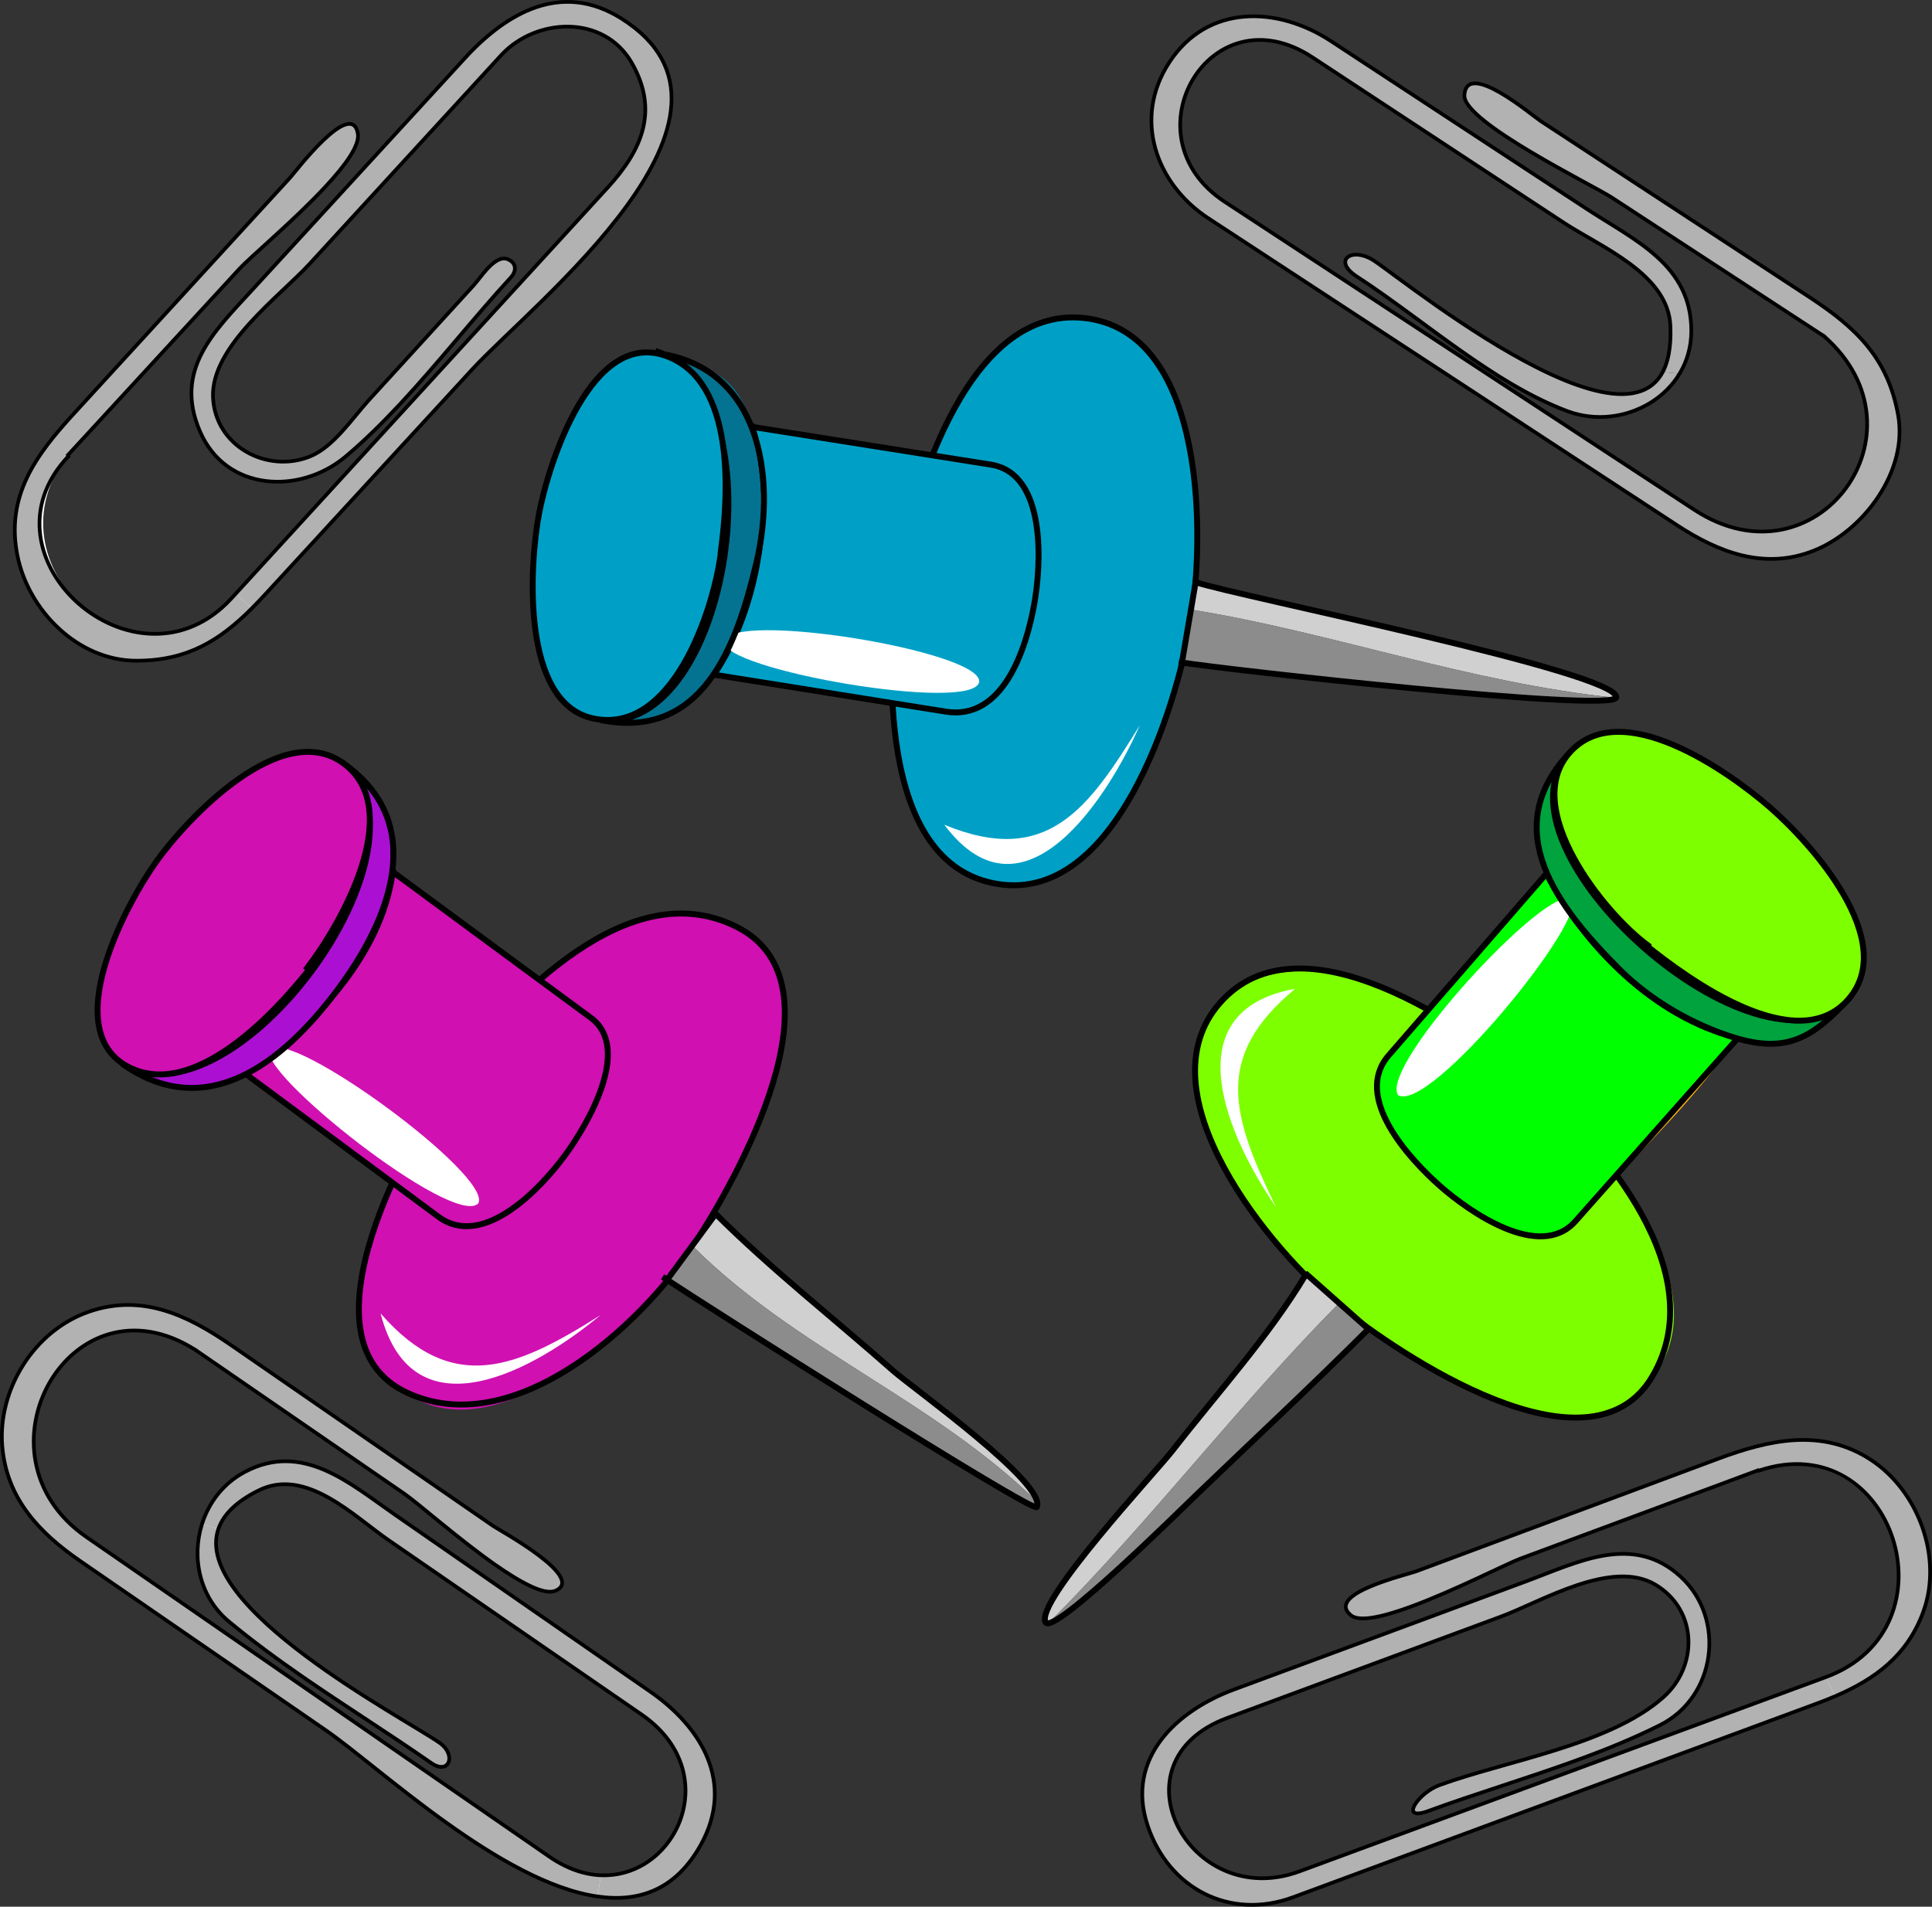 <?xml version="1.0" encoding="UTF-8" standalone="no"?>
<!-- Generator: Adobe Illustrator 12.0.0, SVG Export Plug-In . SVG Version: 6.00 Build 51448)  --><svg height="257.509" id="Layer_1" inkscape:version="0.40+cvs" sodipodi:docbase="F:\openclip\svg3" sodipodi:docname="Puntine.svg" sodipodi:version="0.32" style="overflow:visible;enable-background:new 0 0 260.888 257.509;" version="1.0" viewBox="0 0 260.888 257.509" width="260.888" xml:space="preserve" xmlns="http://www.w3.org/2000/svg" xmlns:cc="http://web.resource.org/cc/" xmlns:dc="http://purl.org/dc/elements/1.1/" xmlns:inkscape="http://www.inkscape.org/namespaces/inkscape" xmlns:rdf="http://www.w3.org/1999/02/22-rdf-syntax-ns#" xmlns:sodipodi="http://inkscape.sourceforge.net/DTD/sodipodi-0.dtd" xmlns:svg="http://www.w3.org/2000/svg" xmlns:xml="http://www.w3.org/XML/1998/namespace"><rect x="0" y="0" width="260.888" height="257.509" fill="#333333" stroke="none"/>
<defs id="defs134"></defs>
<sodipodi:namedview bordercolor="#666666" borderopacity="1.0" id="base" inkscape:current-layer="Layer_1" inkscape:cx="130.44400" inkscape:cy="128.75450" inkscape:pageopacity="0.0" inkscape:pageshadow="2" inkscape:window-height="540" inkscape:window-width="640" inkscape:window-x="132" inkscape:window-y="132" inkscape:zoom="1.4679098" pagecolor="#ffffff"></sodipodi:namedview>

<path d="M9.202,61.421c7.704-8.366,15.408-16.732,23.112-25.098c2.464-2.676,16.71-14.181,16.01-18.267  c-0.837-4.885-8.533,5.262-9.103,5.884C29.473,34.58,19.725,45.22,9.977,55.859C4.875,61.428,0.719,66.987,2.366,75.09  c1.5,7.382,8.182,14.141,16.053,14.141c7.85,0,12.403-3.539,17.446-9.021c9.31-10.12,18.62-20.239,27.93-30.359  c8.241-8.957,40.813-34.325,20.118-47.351c-8.102-5.1-15.523-0.762-21.108,5.325c-9.594,10.455-19.188,20.911-28.782,31.366  c-5.187,5.653-10.575,10.793-7.028,19.048c3.521,8.194,13.538,8.584,19.679,3.418c8.182-6.882,15.035-16.302,22.293-24.171  c0.807-0.875,0.799-1.957-0.373-2.462c-1.708-0.736-3.588,2.359-4.645,3.518c-4.719,5.171-9.439,10.342-14.158,15.514  c-2.216,2.428-4.747,6.32-7.948,7.602c-5.81,2.326-12.807-1.423-13.08-8.013c-0.285-6.868,9.035-13.642,13.076-18.045  c8.602-9.374,17.203-18.747,25.804-28.121c4.682-5.103,13.888-5.6,17.684,1.032c3.712,6.485,1.299,11.833-3.237,16.786  C65.147,43.8,48.205,62.303,31.262,80.807C18.326,94.934-2.315,76.085,9.202,61.421" id="path3" style="fill:#FFFFFF;"></path>

<g id="XMLID_1_">
	<g id="g6">
		<path d="M48.324,18.054c0.27,1.59-1.73,4.32-4.42,7.2c-4.2,4.52-10.09,9.43-11.59,11.07    c-7.7,8.37-15.41,16.73-23.11,25.1v0.23c-12.83,13.56,9.28,33.1,22.06,19.15c0.19-0.2,0.37-0.41,0.56-0.61l2.17,1.98    c-4.36,4.35-8.71,7.06-15.57,7.06c-7.88,0-14.56-6.76-16.06-14.14c-1.65-8.11,2.51-13.67,7.61-19.23    c9.75-10.64,19.5-21.28,29.25-31.92C39.794,23.313,47.484,13.173,48.324,18.054z" id="path8" style="fill:#B2B2B2;"></path>

		<path d="M41.844,61.653c3.2-1.28,5.73-5.17,7.95-7.6c4.72-5.17,9.44-10.34,14.16-15.51    c1.05-1.16,2.93-4.25,4.64-3.52c1.17,0.51,1.18,1.59,0.37,2.46c-4.98,5.41-9.78,11.55-14.96,17.1c-2.35,2.52-4.77,4.92-7.33,7.07    c-6.14,5.17-16.16,4.78-19.68-3.41c-3.55-8.26,1.84-13.4,7.03-19.05c3.82-4.16,7.64-8.33,11.46-12.49    c5.77-6.29,11.55-12.58,17.32-18.88c5.59-6.08,13.01-10.42,21.11-5.32c20.69,13.02-11.88,38.39-20.12,47.35    c-9.31,10.12-18.62,20.24-27.93,30.36c-0.63,0.68-1.25,1.34-1.87,1.96l-2.17-1.98c7.62-8.33,15.24-16.65,22.87-24.98    c9.13-9.97,18.26-19.94,27.4-29.92c4.53-4.95,6.94-10.3,3.23-16.78c-3.79-6.63-13-6.14-17.68-1.03    c-8.6,9.37-17.2,18.74-25.81,28.12c-4.04,4.4-13.36,11.17-13.07,18.04C29.034,60.233,36.034,63.983,41.844,61.653z" id="path10" style="fill:#B2B2B2;"></path>

	</g>

	<g id="g12">
		<path d="M9.204,61.423    c7.7-8.37,15.41-16.73,23.11-25.1c1.5-1.64,7.39-6.55,11.59-11.07c2.69-2.88,4.69-5.61,4.42-7.2c-0.84-4.88-8.53,5.26-9.1,5.89    c-9.75,10.64-19.5,21.28-29.25,31.92c-5.1,5.56-9.26,11.12-7.61,19.23c1.5,7.38,8.18,14.14,16.06,14.14    c6.86,0,11.21-2.71,15.57-7.06c0.62-0.62,1.24-1.28,1.87-1.96c9.31-10.12,18.62-20.24,27.93-30.36    c8.24-8.96,40.81-34.33,20.12-47.35c-8.1-5.1-15.52-0.76-21.11,5.32c-5.77,6.3-11.55,12.59-17.32,18.88    c-3.82,4.16-7.64,8.33-11.46,12.49c-5.19,5.65-10.58,10.79-7.03,19.05c3.52,8.19,13.54,8.58,19.68,3.41    c2.56-2.15,4.98-4.55,7.33-7.07c5.18-5.55,9.98-11.69,14.96-17.1c0.81-0.87,0.8-1.95-0.37-2.46c-1.71-0.73-3.59,2.36-4.64,3.52    c-4.72,5.17-9.44,10.34-14.16,15.51c-2.22,2.43-4.75,6.32-7.95,7.6c-5.81,2.33-12.81-1.42-13.08-8.01    c-0.29-6.87,9.03-13.64,13.07-18.04c8.61-9.38,17.21-18.75,25.81-28.12c4.68-5.11,13.89-5.6,17.68,1.03    c3.71,6.48,1.3,11.83-3.23,16.78c-9.14,9.98-18.27,19.95-27.4,29.92c-7.63,8.33-15.25,16.65-22.87,24.98    c-0.19,0.2-0.37,0.41-0.56,0.61c-12.78,13.95-34.89-5.59-22.06-19.15" id="path14" style="fill:none;stroke:#000000;stroke-width:0.5;stroke-linecap:square;stroke-miterlimit:10;"></path>

	</g>

</g>

<g id="XMLID_2_">
	<g id="g17">
		<path d="M214.234,28.193c6.56,4.31,14.15,7.57,14.15,16.49c0,2.18-0.591,4.14-1.591,5.79l-2.27-0.24    c0.77-1.46,1.15-3.5,1.03-6.25c-0.3-7-9.46-10.66-14.38-13.9c-11.32-7.45-22.631-14.89-33.95-22.34    c-13.87-9.13-25.3,10.68-11.851,19.51c11.641,7.63,23.28,15.27,34.92,22.9c9.49,6.23,18.99,12.46,28.48,18.69    c16.46,10.8,32.22-10.59,17.52-23.45c-9.539-6.24-19.09-12.48-28.64-18.72c-1.6-1.04-8.979-4.74-14.29-8.24    c-3.229-2.14-5.689-4.2-5.62-5.56c0.271-4.85,9.141,2.72,10.311,3.48c12.06,7.91,24.13,15.81,36.2,23.72    c6.3,4.13,10.649,8.18,12.06,15.96c1.37,7.58-4.66,15.68-11.43,18.35c-6.63,2.62-12.83,0.21-18.391-3.43    c-10.91-7.15-21.819-14.29-32.72-21.43c-10.21-6.69-20.41-13.37-30.62-20.05c-7.07-4.64-10.229-13.49-5.24-21.08    c5.21-7.91,14.66-7.54,21.811-2.85c7.479,4.91,14.96,9.82,22.439,14.73C206.184,22.914,210.204,25.554,214.234,28.193z" id="path19" style="fill:#B2B2B2;"></path>

		<path d="M185.583,35.233c4.04,2.69,33.051,26.18,38.94,15l2.27,0.24c-2.949,4.88-9.479,7.17-15.14,5.06    c-3.75-1.4-7.43-3.5-11.04-5.87c-6.02-3.96-11.83-8.71-17.41-12.33C179.854,35.153,182.564,33.233,185.583,35.233z" id="path21" style="fill:#B2B2B2;"></path>

	</g>

	<g id="g23">
	</g>

</g>

<path d="M246.297,45.396  c-9.548-6.239-19.096-12.478-28.643-18.717c-2.572-1.681-20.103-10.216-19.907-13.808c0.264-4.851,9.137,2.719,10.305,3.484  c12.065,7.905,24.132,15.811,36.197,23.716c6.308,4.132,10.649,8.178,12.06,15.965c1.374,7.581-4.652,15.674-11.425,18.348  c-6.63,2.618-12.832,0.207-18.394-3.435c-10.906-7.143-21.813-14.286-32.719-21.429c-10.204-6.683-20.408-13.366-30.613-20.049  c-7.076-4.634-10.234-13.49-5.242-21.078c5.205-7.911,14.654-7.538,21.805-2.845c11.503,7.549,23.006,15.098,34.509,22.646  c6.566,4.309,14.156,7.57,14.156,16.493c0,8.605-9.152,13.675-16.734,10.842c-9.994-3.735-19.521-12.398-28.444-18.194  c-3.358-2.181-0.646-4.103,2.376-2.097c4.569,3.033,41.007,32.639,39.975,8.743c-0.302-6.998-9.46-10.658-14.384-13.898  c-11.316-7.447-22.634-14.895-33.95-22.342c-13.866-9.125-25.304,10.683-11.848,19.51c21.131,13.863,42.263,27.726,63.394,41.588  C245.236,79.641,260.998,58.257,246.297,45.396" id="path25" style="fill:none;stroke:#000000;stroke-width:0.5;stroke-linecap:square;stroke-miterlimit:10;"></path>

<path d="M26.406,182.326c9.406,6.476,18.812,12.95,28.218,19.426c2.983,2.054,16.66,14.564,20.332,13.099  c4.36-1.741-7.578-8.221-8.369-8.767c-11.777-8.126-23.554-16.252-35.332-24.378c-5.817-4.015-11.988-7.05-19.225-4.564  c-7.398,2.541-12.36,10.503-11.723,18.174c0.584,7.042,4.947,11.662,10.492,15.483c11.057,7.622,22.114,15.243,33.171,22.864  c10.314,7.109,39.346,35.859,50.666,15.479c4.63-8.335,0.112-15.871-6.829-20.682c-11.503-7.974-23.006-15.947-34.51-23.921  c-6.093-4.224-12.481-9.913-20.293-5.716c-7.413,3.983-8.565,14.785-2.121,20.152c8.468,7.051,18.307,12.832,27.354,19.126  c2.419,1.683,3.468-1.094,1.107-2.735c-5.83-4.056-44.515-24.048-24.455-34.067c6.39-3.191,12.815,3.412,17.597,6.71  c11.383,7.849,22.766,15.697,34.149,23.545c13.743,9.477,1.088,28.556-12.458,19.2c-20.831-14.387-41.662-28.773-62.494-43.16  C-4.451,196.448,9.565,171.586,26.406,182.326" id="path27" style="fill:#FFFFFF;"></path>

<g id="XMLID_3_">
	<g id="g30">
		<path d="M81.124,253.264c10.25,0.41,16.83-13.9,5.51-21.71c-11.38-7.851-22.76-15.7-34.15-23.54    c-4.78-3.3-11.2-9.91-17.59-6.71c-3.05,1.52-4.74,3.279-5.4,5.17l-2.22-0.63c0.91-2.891,2.85-5.471,5.73-7.021    c7.81-4.2,14.2,1.49,20.29,5.721c4.11,2.84,8.21,5.689,12.31,8.529c7.4,5.13,14.8,10.26,22.2,15.391    c6.95,4.81,11.46,12.34,6.83,20.68c-3.38,6.09-8.34,7.79-13.91,6.99L81.124,253.264z" id="path32" style="fill:#B2B2B2;"></path>

		<path d="M29.494,206.474c-3.65,10.56,24.91,25.46,29.85,28.89c2.36,1.641,1.31,4.42-1.11,2.74    c-5.65-3.94-11.61-7.67-17.36-11.64c-3.44-2.381-6.81-4.851-9.99-7.49c-3.93-3.28-5.04-8.59-3.61-13.13L29.494,206.474z" id="path34" style="fill:#B2B2B2;"></path>

		<path d="M81.124,253.264l-0.4,2.87c-13.08-1.851-29.52-17.48-36.75-22.471    c-11.06-7.619-22.12-15.239-33.17-22.859c-5.55-3.83-9.91-8.45-10.5-15.49c-0.63-7.67,4.33-15.63,11.73-18.17    c7.23-2.49,13.4,0.55,19.22,4.56c11.78,8.13,23.56,16.25,35.33,24.38c0.79,0.551,12.73,7.03,8.37,8.771    c-1.5,0.6-4.68-1.15-8.12-3.55c-4.95-3.48-10.45-8.34-12.21-9.55c-9.41-6.48-18.81-12.95-28.22-19.431    c-16.84-10.74-30.86,14.12-14.72,25.271c9.53,6.58,19.06,13.16,28.59,19.739c11.3,7.811,22.6,15.61,33.91,23.421    C76.574,252.403,78.934,253.174,81.124,253.264z" id="path36" style="fill:#B2B2B2;"></path>

	</g>

	<g id="g38">
		<path d="M26.404,182.323    c9.41,6.48,18.81,12.95,28.22,19.431c1.76,1.21,7.26,6.069,12.21,9.55c3.44,2.399,6.62,4.149,8.12,3.55    c4.36-1.74-7.58-8.22-8.37-8.771c-11.77-8.13-23.55-16.25-35.33-24.38c-5.82-4.01-11.99-7.05-19.22-4.56    c-7.4,2.54-12.36,10.5-11.73,18.17c0.59,7.04,4.95,11.66,10.5,15.49c11.05,7.62,22.11,15.24,33.17,22.859    c7.23,4.99,23.67,20.62,36.75,22.471c5.57,0.8,10.53-0.9,13.91-6.99c4.63-8.34,0.12-15.87-6.83-20.68    c-7.4-5.131-14.8-10.261-22.2-15.391c-4.1-2.84-8.2-5.689-12.31-8.529c-6.09-4.23-12.48-9.921-20.29-5.721    c-2.88,1.55-4.82,4.13-5.73,7.021c-1.43,4.54-0.32,9.85,3.61,13.13c3.18,2.64,6.55,5.109,9.99,7.49    c5.75,3.97,11.71,7.699,17.36,11.64c2.42,1.68,3.47-1.1,1.11-2.74c-4.94-3.43-33.5-18.33-29.85-28.89    c0.66-1.891,2.35-3.65,5.4-5.17c6.39-3.2,12.81,3.41,17.59,6.71c11.39,7.84,22.77,15.689,34.15,23.54    c11.32,7.81,4.74,22.12-5.51,21.71c-2.19-0.09-4.55-0.86-6.94-2.51c-11.31-7.811-22.61-15.61-33.91-23.421    c-9.53-6.579-19.06-13.159-28.59-19.739C-4.456,196.443,9.564,171.583,26.404,182.323" id="path40" style="fill:none;stroke:#000000;stroke-width:0.5;stroke-linecap:square;stroke-miterlimit:10;"></path>

	</g>

</g>

<path d="M237.341,198.589c-10.682,3.97-21.363,7.94-32.045,11.91c-3.043,1.132-19.884,10.104-22.868,7.651  c-3.535-2.904,7.413-5.417,8.868-5.959c13.552-5.053,27.104-10.105,40.655-15.157c6.874-2.563,14.038-4.244,20.709,0.141  c6.402,4.208,9.706,13.188,7.062,20.469c-2.471,6.805-7.828,10.002-14.264,12.382c-12.597,4.659-25.194,9.319-37.792,13.979  c-11.021,4.076-22.04,8.152-33.061,12.229c-8.473,3.134-16.791-1.138-19.635-9.683c-3.036-9.125,3.957-15.515,11.657-18.366  c13.147-4.87,26.295-9.739,39.441-14.608c6.949-2.573,14.439-6.575,20.901-0.61c6.167,5.692,4.72,16.255-2.828,20.033  c-9.792,4.901-21.011,7.824-31.296,11.593c-3.977,1.457-1.371-2.435,1.522-3.495c8.962-3.283,22.997-5.424,30.244-11.868  c4.715-4.193,4.675-11.76-1.059-15.202c-5.919-3.554-15.448,2.296-20.857,4.3c-12.323,4.563-24.646,9.127-36.969,13.691  c-15.905,5.89-5.165,26.225,9.761,20.716c23.688-8.743,47.377-17.486,71.064-26.229  C264.719,219.799,255.702,193.128,237.341,198.589" id="path42" style="fill:#FFFFFF;"></path>

<g id="XMLID_4_">
	<g id="g45">
		<path d="M213.043,238.873c11.171-4.119,22.341-8.25,33.511-12.369l1.26,2.579    c-0.771,0.33-1.55,0.641-2.36,0.94c-12.59,4.66-25.189,9.32-37.79,13.98c-11.02,4.079-22.04,8.149-33.06,12.229    c-8.47,3.13-16.79-1.14-19.63-9.68c-3.04-9.13,3.95-15.521,11.649-18.37c8.29-3.07,16.591-6.14,24.881-9.21    c4.859-1.8,9.71-3.601,14.569-5.4c6.95-2.569,14.44-6.569,20.9-0.609c6.16,5.689,4.72,16.26-2.83,20.029    c-3.67,1.84-7.54,3.4-11.49,4.83c-6.58,2.391-13.38,4.41-19.81,6.771c-3.971,1.45-1.37-2.44,1.529-3.5    c8.96-3.28,22.99-5.42,30.24-11.87c4.71-4.19,4.67-11.76-1.06-15.2c-5.92-3.55-15.45,2.3-20.86,4.3    c-12.32,4.57-24.64,9.13-36.96,13.69c-15.91,5.89-5.17,26.229,9.76,20.72C188.004,248.113,200.524,243.493,213.043,238.873z" id="path47" style="fill:#B2B2B2;"></path>

		<path d="M252.664,197.174c6.4,4.21,9.7,13.189,7.061,20.47c-2.16,5.95-6.54,9.14-11.91,11.439l-1.26-2.579    c17.97-6.631,9.12-33.96-8.98-27.91h-0.229c-10.681,3.97-21.37,7.939-32.051,11.91c-1.84,0.689-8.739,4.239-14.56,6.399    c-3.8,1.41-7.13,2.22-8.31,1.25c-3.53-2.91,7.42-5.42,8.869-5.96c13.551-5.05,27.11-10.11,40.66-15.16    C238.824,194.474,245.994,192.794,252.664,197.174z" id="path49" style="fill:#B2B2B2;"></path>

	</g>

	<g id="g51">
		<path d="M237.344,198.594    c-10.681,3.97-21.37,7.939-32.051,11.91c-1.84,0.689-8.739,4.239-14.56,6.399c-3.8,1.41-7.13,2.22-8.31,1.25    c-3.53-2.91,7.42-5.42,8.869-5.96c13.551-5.05,27.11-10.11,40.66-15.16c6.87-2.56,14.04-4.239,20.71,0.141    c6.4,4.21,9.7,13.189,7.061,20.47c-2.16,5.95-6.54,9.14-11.91,11.439c-0.771,0.33-1.55,0.641-2.36,0.94    c-12.59,4.66-25.189,9.32-37.79,13.98c-11.02,4.079-22.04,8.149-33.06,12.229c-8.47,3.13-16.79-1.14-19.63-9.68    c-3.04-9.13,3.95-15.521,11.649-18.37c8.29-3.07,16.591-6.14,24.881-9.21c4.859-1.8,9.71-3.601,14.569-5.4    c6.95-2.569,14.44-6.569,20.9-0.609c6.16,5.689,4.72,16.26-2.83,20.029c-3.67,1.84-7.54,3.4-11.49,4.83    c-6.58,2.391-13.38,4.41-19.81,6.771c-3.971,1.45-1.37-2.44,1.529-3.5c8.96-3.28,22.99-5.42,30.24-11.87    c4.71-4.19,4.67-11.76-1.06-15.2c-5.92-3.55-15.45,2.3-20.86,4.3c-12.32,4.57-24.64,9.13-36.96,13.69    c-15.91,5.89-5.17,26.229,9.76,20.72c12.511-4.62,25.03-9.24,37.55-13.86c11.171-4.119,22.341-8.25,33.511-12.369    c17.97-6.631,9.12-33.96-8.98-27.91" id="path53" style="fill:none;stroke:#000000;stroke-width:0.5;stroke-linecap:square;stroke-miterlimit:10;"></path>

	</g>

</g>

<path d="M61.052,144.616c8.417-9.9,23.778-26.76,38.389-19.456c14.936,7.467,0.251,35.004-6.1,43.496  c-6.949,9.29-26.053,28.761-39.125,19.091C39.335,176.739,57.326,155.241,61.052,144.616" id="path55" style="fill:#D010B1;"></path>

<path d="M61.052,144.616  c8.417-9.9,23.778-26.76,38.389-19.456c15.142,7.57-0.006,34.154-5.732,42.932c-7.296,11.184-24.439,26.603-38.698,20.021  c-15.503-7.155,0.63-34.979,6.276-43.261" id="path57" style="fill:none;stroke:#000000;stroke-width:0.8;stroke-linecap:square;stroke-miterlimit:10;"></path>

<path d="M120.625,185.143c-7.938-7.023-16.485-13.73-23.985-21.199c-0.897,1.218-1.932,2.868-3.012,4.434  c13.832,13.774,32.495,20.787,46.413,34.442C139.139,198.781,123.038,187.276,120.625,185.143z" id="path59" style="fill:#D0D0D0;"></path>

<path d="M93.627,168.377c-1.259,1.822-2.58,3.527-3.822,4.287c4.898,3.278,49.788,31.799,50.2,30.873  c0.089-0.2,0.097-0.442,0.035-0.718C126.122,189.164,107.459,182.151,93.627,168.377z" id="path61" style="fill:#8C8C8C;"></path>

<path d="M89.806,172.664  c4.898,3.278,49.788,31.799,50.2,30.873c1.397-3.141-16.803-16.115-19.381-18.395c-7.938-7.023-16.485-13.73-23.985-21.199  c-2.2,2.985-4.399,5.97-6.599,8.955" id="path63" style="fill:none;stroke:#000000;stroke-width:0.8;stroke-linecap:square;stroke-miterlimit:10;"></path>

<path d="M51.388,177.377c4.394,16.999,21.122,7.411,29.697,0.235  C69.88,184.692,61.159,188.593,51.388,177.377" id="path65" style="fill:#FFFFFF;"></path>

<path d="M53.038,117.749c-1.573,11.527-10.902,20.938-19.796,27.34c8.65,6.41,17.3,12.82,25.95,19.231  c6.051,4.484,13.859-3.849,17.179-8.391c2.898-3.964,9.048-14.321,3.419-18.47C70.873,130.89,61.956,124.319,53.038,117.749" id="path67" style="fill:#D010B1;"></path>

<path d="M53.038,117.749  c-1.573,11.527-10.902,20.938-19.796,27.34c8.65,6.41,17.3,12.82,25.95,19.231c6.051,4.484,13.859-3.849,17.179-8.391  c2.898-3.964,9.048-14.321,3.419-18.47C70.873,130.89,61.956,124.319,53.038,117.749" id="path69" style="fill:none;stroke:#000000;stroke-width:0.8;stroke-linecap:square;stroke-miterlimit:10;"></path>

<path d="M64.587,162.528c2.002-3.725-25.455-23.801-28.047-20.739  C34.274,144.465,61.241,165.904,64.587,162.528" id="path71" style="fill:#FFFFFF;"></path>

<path d="M46.439,103.138c13.423,11.312-14.851,49.65-29.932,40.536c11.311,7.986,21.587-0.032,28.988-9.897  C52.765,124.087,57.793,111.149,46.439,103.138" id="path73" style="fill:#AB10D2;"></path>

<path d="M46.439,103.138  c13.423,11.312-14.851,49.65-29.932,40.536c11.311,7.986,21.587-0.032,28.988-9.897C52.765,124.087,57.793,111.149,46.439,103.138" id="path75" style="fill:none;stroke:#000000;stroke-width:0.8;stroke-linecap:square;stroke-miterlimit:10;"></path>

<path d="M41.491,130.712c4.38-5.716,14.125-22.98,4.006-28.046c-9.263-4.638-20.583,8.361-25.217,14.848  c-4.191,5.866-12.25,23.058-1.888,27.103C25.922,147.556,39.144,136.805,41.491,130.712" id="path77" style="fill:#D010B1;"></path>

<path d="M41.491,130.712  c4.504-5.877,13.375-21.289,4.949-27.574c-8.338-6.219-21.109,7.306-25.35,13.242c-4.062,5.686-13.335,22.918-3.64,27.766  c8.726,4.362,19.548-7.195,24.276-13.198" id="path79" style="fill:none;stroke:#000000;stroke-width:0.8;stroke-linecap:square;stroke-miterlimit:10;"></path>

<path d="M206.704,146.031c8.712,7.844,26.762,27.996,16.025,40.537  c-10.588,12.367-33.756-3.006-42.423-10.605c-8.51-7.461-27.456-29.823-14.942-41.087  C176.643,124.722,198.792,137.635,206.704,146.031" id="path81" style="fill:#7DFF00;"></path>

<path d="M206.704,146.031  c9.812,8.834,24.629,25.794,16.453,39.804c-8.497,14.561-34.399-3.034-42.336-9.455c-9.258-7.49-26.827-28.779-16.068-40.954  c10.959-12.401,33.08,3.234,42.186,10.605" id="path83" style="fill:none;stroke:#000000;stroke-width:0.8;stroke-linecap:square;stroke-miterlimit:10;"></path>

<path d="M176.299,172.192c-5.021,8.353-11.988,16.017-17.974,23.716  c-2.261,2.907-18.604,20.437-17.142,23.185c0.064,0.121,0.198,0.161,0.389,0.135c13.769-13.777,25.615-29.477,39.33-43.308  C179.411,174.554,177.887,173.239,176.299,172.192z" id="path85" style="fill:#D0D0D0;"></path>

<path d="M184.786,179.498c-1.283-1.136-2.57-2.377-3.883-3.578c-13.715,13.831-25.562,29.53-39.33,43.308  c2.781-0.391,18.093-15.54,20.078-17.445C169.373,194.37,177.222,187.063,184.786,179.498z" id="path87" style="fill:#8C8C8C;"></path>

<path d="M176.299,172.192  c-5.021,8.353-11.988,16.017-17.974,23.716c-2.261,2.907-18.604,20.437-17.142,23.185c1.005,1.888,18.346-15.274,20.467-17.311  c7.722-7.412,15.571-14.72,23.135-22.284c-2.75-2.436-5.499-4.87-8.249-7.306" id="path89" style="fill:none;stroke:#000000;stroke-width:0.8;stroke-linecap:square;stroke-miterlimit:10;"></path>

<path d="M174.886,133.54c-16.835,3.048-8.87,20.388-2.592,29.461  C166.279,150.628,163.834,142.712,174.886,133.54" id="path91" style="fill:#FFFFFF;"></path>

<path d="M234.513,140.139c-11.041-2.697-20.587-12.354-25.688-22.154  c-7.105,8.188-14.212,16.375-21.317,24.562c-4.882,5.625,2.795,13.965,6.939,17.625c3.916,3.459,13.478,10.188,18.287,4.765  C219.836,156.927,228.694,149.011,234.513,140.139" id="path93" style="fill:#FFB10F;"></path>

<path d="M234.513,140.139  c-11.041-2.697-20.587-12.354-25.688-22.154c-7.105,8.188-14.212,16.375-21.317,24.562c-4.882,5.625,2.795,13.965,6.939,17.625  c3.916,3.459,13.478,10.188,18.287,4.765c7.26-8.188,14.52-16.374,21.779-24.562" id="path95" style="fill:#00FF00;stroke:#000000;stroke-width:0.8;stroke-linecap:square;stroke-miterlimit:10;"></path>

<path d="M188.792,147.917c4.393,2.438,25.909-24.154,23.331-26.396  C209.259,119.028,186.188,143.9,188.792,147.917" id="path97" style="fill:#FFFFFF;"></path>

<path d="M249.598,134.955c-12.021,12.595-49.213-20.178-37.71-33.232  c-9.646,10.334-1.565,20.827,6.863,29.254c4.145,4.144,9.873,7.441,15.439,9.153C241.373,142.34,244.845,140.045,249.598,134.955" id="path99" style="fill:#00A33D;"></path>

<path d="M249.598,134.955  c-12.021,12.595-49.213-20.178-37.71-33.232c-9.646,10.334-1.565,20.827,6.863,29.254c4.145,4.144,9.873,7.441,15.439,9.153  C241.373,142.34,244.845,140.045,249.598,134.955" id="path101" style="fill:none;stroke:#000000;stroke-width:0.8;stroke-linecap:square;stroke-miterlimit:10;"></path>

<path d="M222.257,127.648c5.776,4.646,20.373,15.316,27.341,7.307c6.876-7.905-5.02-21.062-10.606-25.925  c-5.841-5.084-21.126-15.676-27.692-6.482C205.459,110.724,217.862,122.993,222.257,127.648" id="path103" style="fill:#7DFF00;"></path>

<path d="M222.257,127.648  c5.776,4.646,20.373,15.316,27.341,7.307c6.876-7.905-5.02-21.062-10.606-25.925c-5.574-4.853-20.22-15.223-27.104-7.307  c-6.519,7.496,4.677,21.572,10.606,25.925" id="path105" style="fill:none;stroke:#000000;stroke-width:0.8;stroke-linecap:square;stroke-miterlimit:10;"></path>

<path d="M121.151,77.919c2.202-11.448,9.681-37.416,25.925-34.88c15.86,2.476,15.64,29.797,13.67,41.245  c-1.96,11.391-10.051,37.569-25.926,35.116C118.275,116.843,119.869,89.469,121.151,77.919" id="path107" style="fill:#00A0C6;"></path>

<path d="M121.151,77.919  c2.202-11.448,9.681-37.416,25.925-34.88c15.86,2.476,15.64,29.797,13.67,41.245c-1.96,11.391-10.051,37.569-25.926,35.116  C118.275,116.843,119.869,89.469,121.151,77.919" id="path109" style="fill:none;stroke:#000000;stroke-width:0.8;stroke-linecap:square;stroke-miterlimit:10;"></path>

<path d="M218.252,94.181c0.357-3.382-51.214-13.68-56.801-15.556c-0.188,1.107-0.396,2.393-0.609,3.707  c18.797,3.012,37.602,9.882,57.378,11.911C218.234,94.223,218.25,94.203,218.252,94.181z" id="path111" style="fill:#D0D0D0;"></path>

<path d="M160.842,82.333c-0.435,2.67-0.895,5.462-1.275,7.135c5.403,0.906,57.365,6.727,58.653,4.776  C198.444,92.215,179.639,85.345,160.842,82.333z" id="path113" style="fill:#8C8C8C;"></path>

<path d="M159.567,89.467  c5.46,0.915,58.46,6.85,58.686,4.714c0.357-3.382-51.214-13.68-56.801-15.556c-0.628,3.692-1.257,7.385-1.885,11.078" id="path115" style="fill:none;stroke:#000000;stroke-width:0.8;stroke-linecap:square;stroke-miterlimit:10;"></path>

<path d="M127.515,111.386c10.794,14.404,22.324-4.141,26.395-13.434  C147.011,109.152,141.457,117.152,127.515,111.386" id="path117" style="fill:#FFFFFF;"></path>

<path d="M101.59,57.65c3.098,10.352,0.893,24.531-5.186,33.467c10.441,1.665,20.883,3.329,31.325,4.993  c7.717,1.229,10.828-8.432,11.918-14.456c0.971-5.373,1.71-17.709-5.851-18.906C123.061,61.049,112.325,59.35,101.59,57.65" id="path119" style="fill:#00A0C6;"></path>

<path d="M101.59,57.65  c3.098,10.352,0.893,24.531-5.186,33.467c10.441,1.665,20.883,3.329,31.325,4.993c7.717,1.229,10.828-8.432,11.918-14.456  c0.971-5.373,1.71-17.709-5.851-18.906C123.061,61.049,112.325,59.35,101.59,57.65" id="path121" style="fill:none;stroke:#000000;stroke-width:0.8;stroke-linecap:square;stroke-miterlimit:10;"></path>

<path d="M132.229,92.06c0.25-4.161-33.661-9.661-34.412-5.42C97.148,90.42,131.645,96.393,132.229,92.06" id="path123" style="fill:#FFFFFF;"></path>

<path d="M88.862,47.517c16.532,5.7,9.913,51.804-7.777,49.729c13.473,2.693,19.216-10.167,21.211-21.919  c0.99-5.828,0.557-11.64-0.76-17.352C99.738,50.177,95.371,49.601,88.862,47.517" id="path125" style="fill:#047391;"></path>

<path d="M88.862,47.517  c16.532,5.7,9.913,51.804-7.777,49.729c13.716,2.742,18.359-9.804,21.064-21.293c2.79-11.852,0.28-26.201-13.052-28.2" id="path127" style="fill:none;stroke:#000000;stroke-width:0.8;stroke-linecap:square;stroke-miterlimit:10;"></path>

<path d="M97.346,74.384c0.98-7.203,2.016-24.779-8.249-26.631C78.9,45.913,73.762,63.193,72.599,70.377  c-1.18,7.289-1.874,25.366,8.486,26.869C91.11,98.699,96.599,81.75,97.346,74.384" id="path129" style="fill:#00A0C6;"></path>

<path d="M97.346,74.384  c1.049-7.707,1.959-22.811-7.305-26.278c-10.156-3.801-15.981,14.508-17.258,21.294c-1.293,6.877-2.449,25.454,7.241,27.61  c10.703,2.381,16.316-14.476,17.322-22.39" id="path131" style="fill:none;stroke:#000000;stroke-width:0.8;stroke-linecap:square;stroke-miterlimit:10;"></path>


  
</svg>
